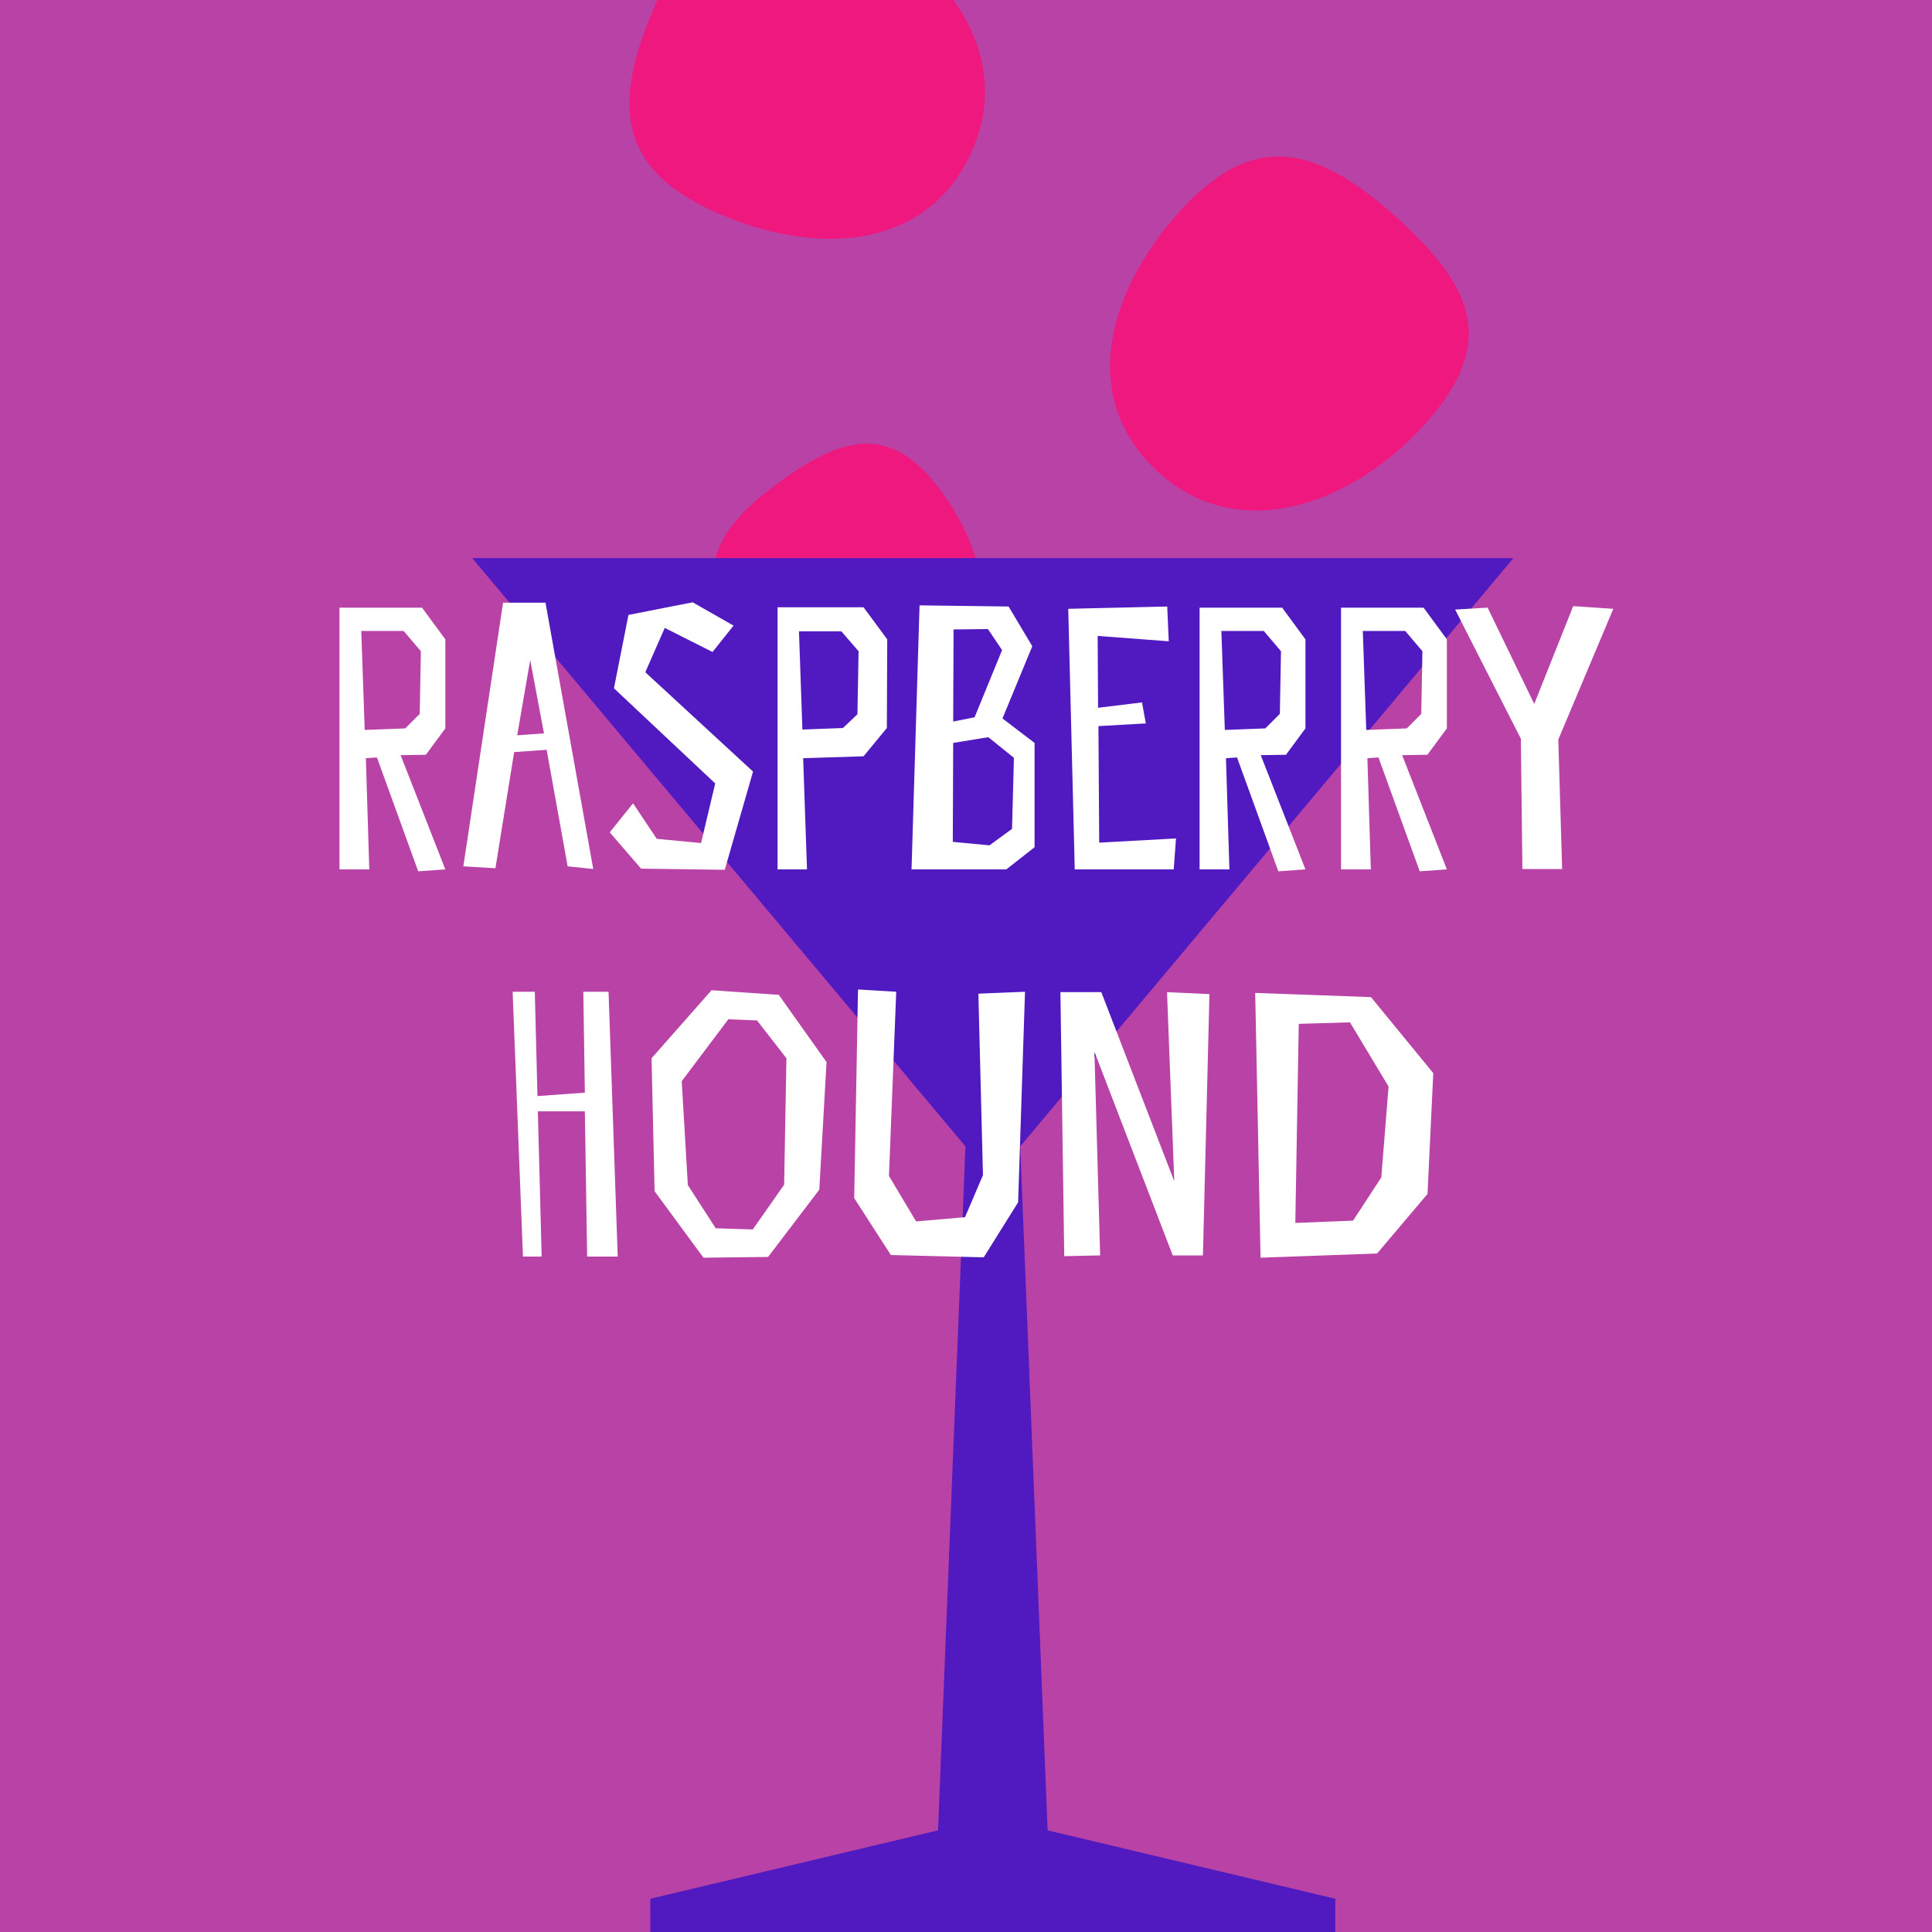 <svg width="180" height="180" viewBox="0 0 180 180" fill="none" xmlns="http://www.w3.org/2000/svg">
<rect x="0" y="0" width="180" height="180" fill="#333333" stroke="none"/>
<g clip-path="url(#clip0_874_2789)">
<rect width="180" height="180" fill="#B842A5"/>
<path d="M87.688 45.755C92.371 52.073 93.672 60.817 87.354 65.5C81.035 70.183 73.901 66.746 69.218 60.428C64.535 54.109 65.961 49.843 72.28 45.16C78.599 40.477 83.006 39.436 87.688 45.755Z" fill="#EE187F"/>
<path d="M92.5 52H44L89.947 106.804L87.395 170.529L60.592 176.902V182H92.5H124.408V176.902L97.605 170.529L95.053 106.804L141 52H92.5Z" fill="#511AC0"/>
<path d="M35.118 70.569L38.963 81.178L41.491 81L37.325 70.356L39.675 70.32L41.491 67.864V59.569L39.319 56.614H31.63V81H34.406L34.086 70.64L35.118 70.569ZM33.659 58.786H37.61L39.212 60.672L39.105 66.511L37.753 67.864L33.979 68.006L33.659 58.786ZM46.87 56.151L43.168 80.715L46.158 80.893L47.903 70.071L50.929 69.857L52.887 80.715L55.272 80.964L50.822 56.151H46.87ZM48.188 68.504L49.398 61.491L50.68 68.326L48.188 68.504ZM61.935 58.501L66.385 60.744L68.343 58.287L64.534 56.116L58.553 57.29L57.2 64.126L66.634 72.99L65.317 78.544L61.188 78.152L58.98 74.841L56.809 77.547L59.728 80.929L67.524 81.036L70.159 71.886L60.12 62.63L61.935 58.501ZM82.662 59.569L80.454 56.578H72.444V81H75.186L74.829 70.64L80.454 70.462L82.626 67.828L82.662 59.569ZM79.885 66.546L78.532 67.828L74.758 67.97L74.438 58.821H78.389L79.992 60.672L79.885 66.546ZM85.673 56.4L84.925 81H93.754L96.388 78.935V69.216L93.398 66.938L96.175 60.21L93.968 56.507L85.673 56.4ZM94.466 70.605L94.288 77.226L92.188 78.757L88.77 78.437L88.806 69.216L92.081 68.682L94.466 70.605ZM90.799 66.831L88.806 67.223L88.841 58.643L92.045 58.608L93.362 60.566L90.799 66.831ZM108.747 56.507L99.527 56.721L100.132 81H109.352L109.566 78.116L102.41 78.508L102.339 67.65L106.754 67.401L106.398 65.443L102.304 65.941L102.268 59.248L108.89 59.747L108.747 56.507ZM115.253 70.569L119.098 81.178L121.625 81L117.46 70.356L119.81 70.32L121.625 67.864V59.569L119.454 56.614H111.764V81H114.541L114.221 70.64L115.253 70.569ZM113.793 58.786H117.745L119.347 60.672L119.24 66.511L117.887 67.864L114.114 68.006L113.793 58.786ZM128.429 70.569L132.274 81.178L134.802 81L130.636 70.356L132.986 70.32L134.802 67.864V59.569L132.63 56.614H124.94V81H127.717L127.397 70.64L128.429 70.569ZM126.97 58.786H130.921L132.523 60.672L132.416 66.511L131.064 67.864L127.29 68.006L126.97 58.786ZM146.572 56.472L142.941 65.585L138.598 56.614L135.572 56.792L141.695 68.825L141.837 80.964H145.54L145.184 68.896L150.31 56.721L146.572 56.472ZM48.722 117.071H50.466L50.11 103.543H54.489L54.703 117.071H57.551L56.696 92.4H54.347L54.489 101.799L50.075 102.119L49.826 92.4H47.761L48.722 117.071ZM77.007 98.951L72.557 92.685L66.292 92.258L60.703 98.595L60.987 110.984L65.544 117.178L71.561 117.107L76.331 110.841L77.007 98.951ZM73.056 110.378L70.136 114.544L66.683 114.437L64.085 110.414L63.515 100.731L67.858 94.964L70.528 95.07L73.269 98.595L73.056 110.378ZM91.581 109.488L89.907 113.404L85.351 113.796L82.823 109.56L83.499 92.4L79.939 92.187L79.584 111.624L83.001 116.929L91.652 117.142L94.856 112.016L95.497 92.4L91.153 92.578L91.581 109.488ZM112.681 92.614L108.729 92.436L109.405 110.058L102.606 92.436H98.797L99.153 117.036L102.499 116.964L101.965 97.99L109.263 116.964H112.075L112.681 92.614ZM117.443 117.178L128.301 116.786L133 111.233L133.534 99.983L127.731 92.899L116.944 92.507L117.443 117.178ZM128.692 109.702L126.058 113.725L120.682 113.938L121.003 95.391L125.773 95.248L129.369 101.229L128.692 109.702Z" fill="white"/>
<path d="M132.988 39.255C126.334 46.839 115.722 50.84 108.138 44.186C100.554 37.532 102.93 27.654 109.584 20.07C116.238 12.486 121.974 13.119 129.558 19.773C137.143 26.427 139.642 31.671 132.988 39.255Z" fill="#EE187F"/>
<path d="M78.101 -8.219C87.408 -4.323 94.577 4.465 90.681 13.772C86.785 23.079 76.665 23.969 67.358 20.073C58.051 16.177 56.826 10.538 60.722 1.231C64.618 -8.076 68.794 -12.115 78.101 -8.219Z" fill="#EE187F"/>
</g>
<defs>
<clipPath id="clip0_874_2789">
<rect width="180" height="180" fill="white"/>
</clipPath>
</defs>
</svg>

